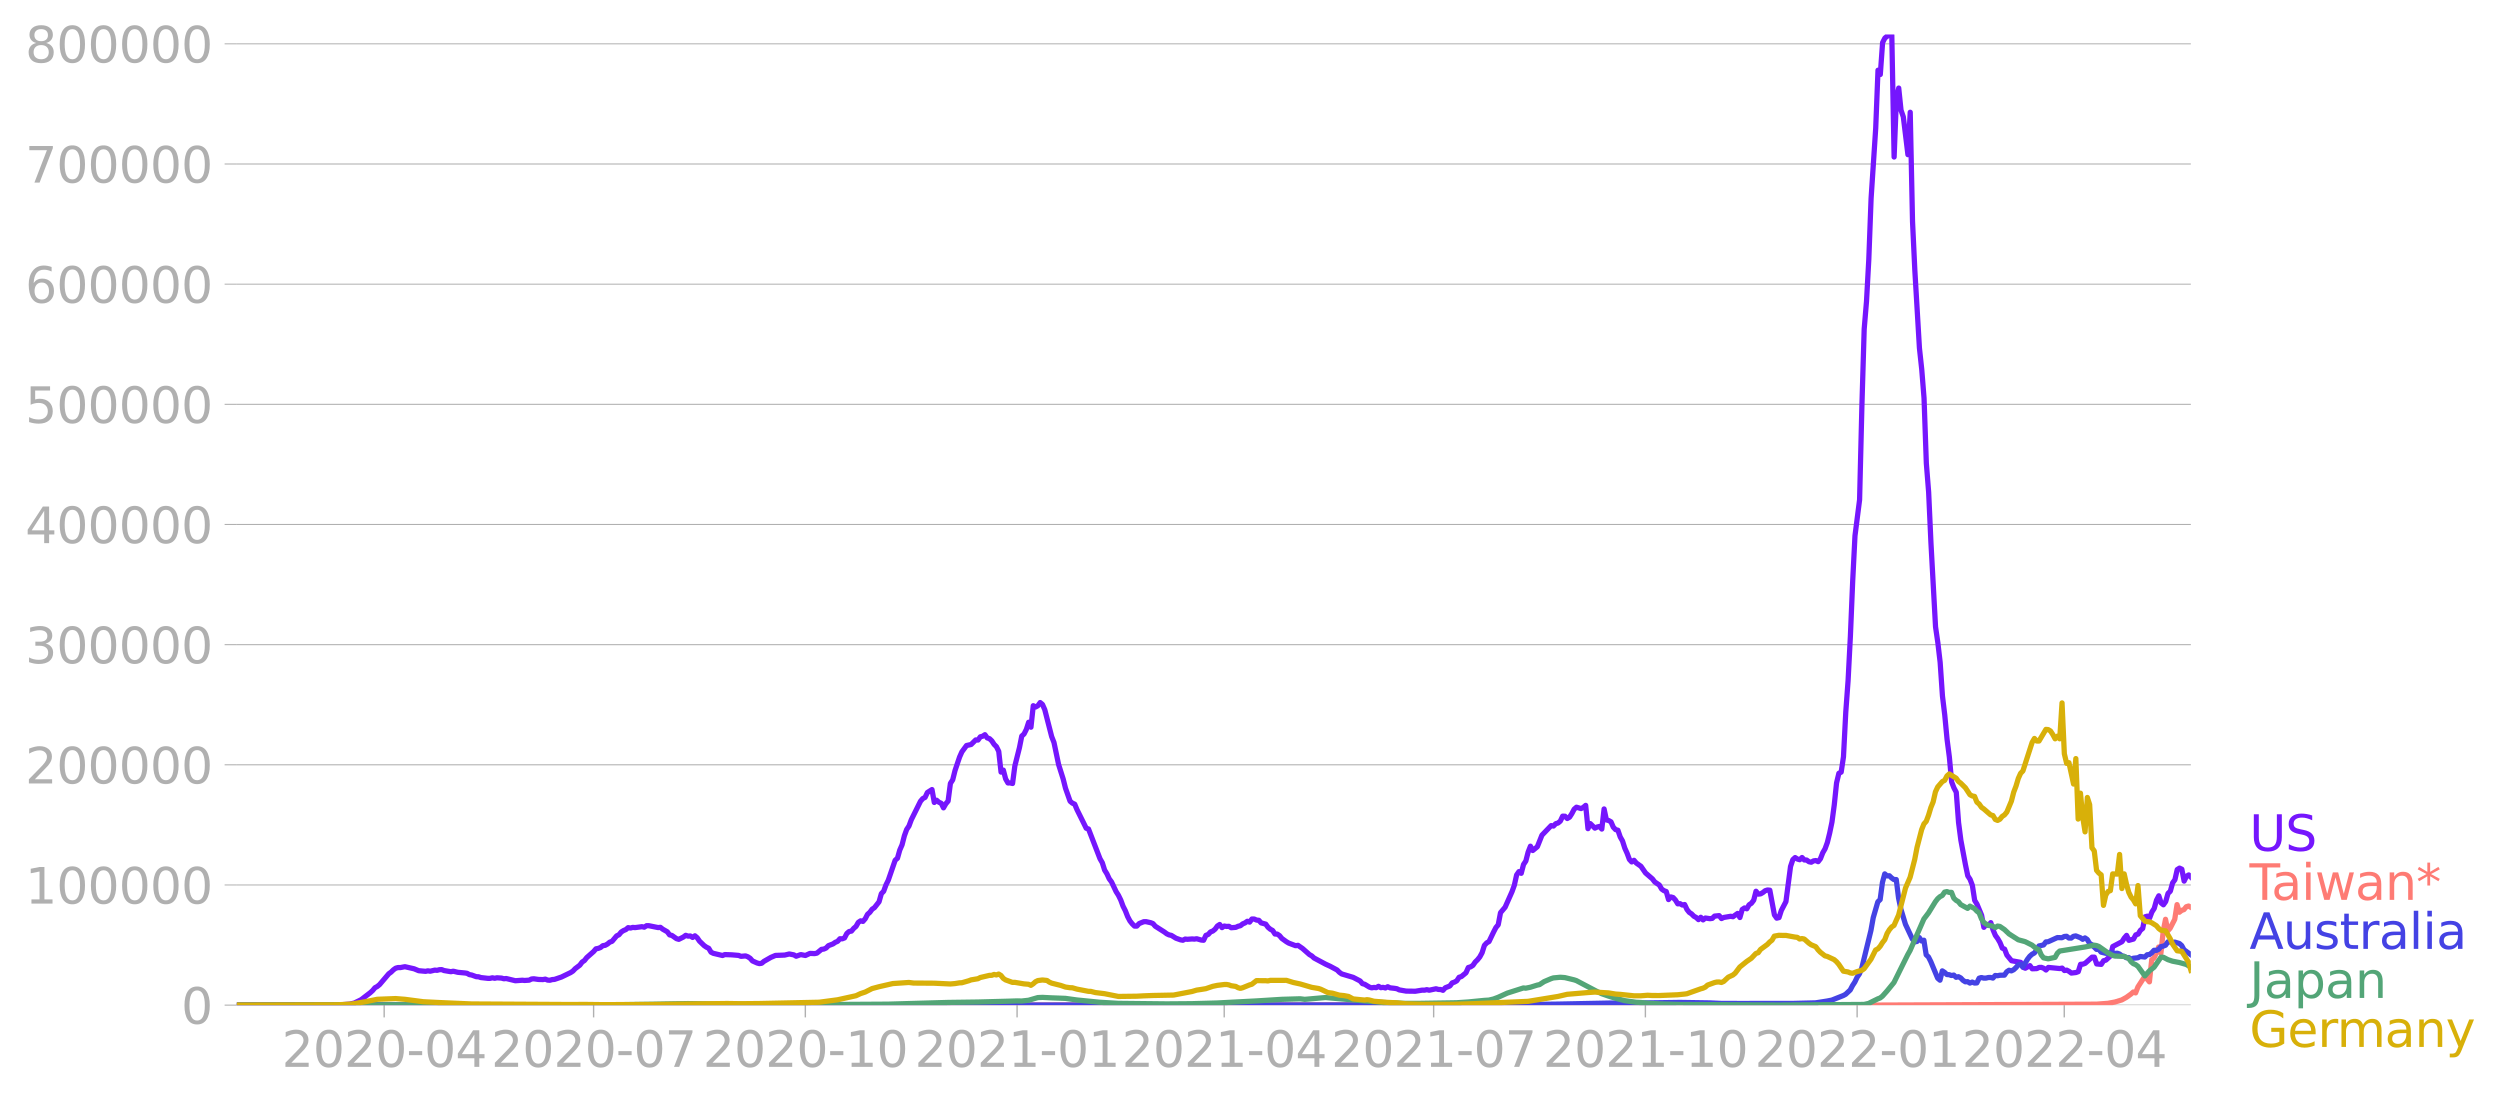 <svg xmlns:xlink="http://www.w3.org/1999/xlink" width="951.91" height="419.716" viewBox="0 0 713.933 314.787" xmlns="http://www.w3.org/2000/svg"><defs><style>*{stroke-linejoin:round;stroke-linecap:butt}</style></defs><g id="figure_1"><path d="M0 314.787h713.933V0H0v314.787z" style="fill:none" id="patch_1"/><g id="axes_1"><path d="M67.645 287.037h558V9.837h-558v277.2z" style="fill:none" id="patch_2"/><g id="matplotlib.axis_1"><g id="xtick_1"><g id="line2d_1"><defs><path id="me096212fbe" d="M0 0v3.5" style="stroke:#b0b0b0;stroke-width:.4"/></defs><use xlink:href="#me096212fbe" x="109.709" y="287.037" style="fill:#b0b0b0;stroke:#b0b0b0;stroke-width:.4"/></g><g style="fill:#b0b0b0" transform="matrix(.14 0 0 -.14 80.46 304.675)" id="text_1"><defs><path id="DejaVuSans-32" d="M1228 531h2203V0H469v531q359 372 979 998 621 627 780 809 303 340 423 576 121 236 121 464 0 372-261 606-261 235-680 235-297 0-627-103-329-103-704-313v638q381 153 712 231 332 78 607 78 725 0 1156-363 431-362 431-968 0-288-108-546-107-257-392-607-78-91-497-524-418-433-1181-1211z" transform="scale(.016)"/><path id="DejaVuSans-30" d="M2034 4250q-487 0-733-480-245-479-245-1442 0-959 245-1439 246-480 733-480 491 0 736 480 246 480 246 1439 0 963-246 1442-245 480-736 480zm0 500q785 0 1199-621 414-620 414-1801 0-1178-414-1799Q2819-91 2034-91q-784 0-1198 620-414 621-414 1799 0 1181 414 1801 414 621 1198 621z" transform="scale(.016)"/><path id="DejaVuSans-2d" d="M313 2009h1684v-512H313v512z" transform="scale(.016)"/><path id="DejaVuSans-34" d="M2419 4116 825 1625h1594v2491zm-166 550h794V1625h666v-525h-666V0h-628v1100H313v609l1940 2957z" transform="scale(.016)"/></defs><use xlink:href="#DejaVuSans-32"/><use xlink:href="#DejaVuSans-30" x="63.623"/><use xlink:href="#DejaVuSans-32" x="127.246"/><use xlink:href="#DejaVuSans-30" x="190.869"/><use xlink:href="#DejaVuSans-2d" x="254.492"/><use xlink:href="#DejaVuSans-30" x="290.576"/><use xlink:href="#DejaVuSans-34" x="354.199"/></g></g><g id="xtick_2"><use xlink:href="#me096212fbe" x="169.518" y="287.037" style="fill:#b0b0b0;stroke:#b0b0b0;stroke-width:.4" id="line2d_2"/><g style="fill:#b0b0b0" transform="matrix(.14 0 0 -.14 140.27 304.675)" id="text_2"><defs><path id="DejaVuSans-37" d="M525 4666h3000v-269L1831 0h-659l1594 4134H525v532z" transform="scale(.016)"/></defs><use xlink:href="#DejaVuSans-32"/><use xlink:href="#DejaVuSans-30" x="63.623"/><use xlink:href="#DejaVuSans-32" x="127.246"/><use xlink:href="#DejaVuSans-30" x="190.869"/><use xlink:href="#DejaVuSans-2d" x="254.492"/><use xlink:href="#DejaVuSans-30" x="290.576"/><use xlink:href="#DejaVuSans-37" x="354.199"/></g></g><g id="xtick_3"><use xlink:href="#me096212fbe" x="229.984" y="287.037" style="fill:#b0b0b0;stroke:#b0b0b0;stroke-width:.4" id="line2d_3"/><g style="fill:#b0b0b0" transform="matrix(.14 0 0 -.14 200.736 304.675)" id="text_3"><defs><path id="DejaVuSans-31" d="M794 531h1031v3560L703 3866v575l1116 225h631V531h1031V0H794v531z" transform="scale(.016)"/></defs><use xlink:href="#DejaVuSans-32"/><use xlink:href="#DejaVuSans-30" x="63.623"/><use xlink:href="#DejaVuSans-32" x="127.246"/><use xlink:href="#DejaVuSans-30" x="190.869"/><use xlink:href="#DejaVuSans-2d" x="254.492"/><use xlink:href="#DejaVuSans-31" x="290.576"/><use xlink:href="#DejaVuSans-30" x="354.199"/></g></g><g id="xtick_4"><use xlink:href="#me096212fbe" x="290.451" y="287.037" style="fill:#b0b0b0;stroke:#b0b0b0;stroke-width:.4" id="line2d_4"/><g style="fill:#b0b0b0" transform="matrix(.14 0 0 -.14 261.203 304.675)" id="text_4"><use xlink:href="#DejaVuSans-32"/><use xlink:href="#DejaVuSans-30" x="63.623"/><use xlink:href="#DejaVuSans-32" x="127.246"/><use xlink:href="#DejaVuSans-31" x="190.869"/><use xlink:href="#DejaVuSans-2d" x="254.492"/><use xlink:href="#DejaVuSans-30" x="290.576"/><use xlink:href="#DejaVuSans-31" x="354.199"/></g></g><g id="xtick_5"><use xlink:href="#me096212fbe" x="349.603" y="287.037" style="fill:#b0b0b0;stroke:#b0b0b0;stroke-width:.4" id="line2d_5"/><g style="fill:#b0b0b0" transform="matrix(.14 0 0 -.14 320.355 304.675)" id="text_5"><use xlink:href="#DejaVuSans-32"/><use xlink:href="#DejaVuSans-30" x="63.623"/><use xlink:href="#DejaVuSans-32" x="127.246"/><use xlink:href="#DejaVuSans-31" x="190.869"/><use xlink:href="#DejaVuSans-2d" x="254.492"/><use xlink:href="#DejaVuSans-30" x="290.576"/><use xlink:href="#DejaVuSans-34" x="354.199"/></g></g><g id="xtick_6"><use xlink:href="#me096212fbe" x="409.412" y="287.037" style="fill:#b0b0b0;stroke:#b0b0b0;stroke-width:.4" id="line2d_6"/><g style="fill:#b0b0b0" transform="matrix(.14 0 0 -.14 380.164 304.675)" id="text_6"><use xlink:href="#DejaVuSans-32"/><use xlink:href="#DejaVuSans-30" x="63.623"/><use xlink:href="#DejaVuSans-32" x="127.246"/><use xlink:href="#DejaVuSans-31" x="190.869"/><use xlink:href="#DejaVuSans-2d" x="254.492"/><use xlink:href="#DejaVuSans-30" x="290.576"/><use xlink:href="#DejaVuSans-37" x="354.199"/></g></g><g id="xtick_7"><use xlink:href="#me096212fbe" x="469.878" y="287.037" style="fill:#b0b0b0;stroke:#b0b0b0;stroke-width:.4" id="line2d_7"/><g style="fill:#b0b0b0" transform="matrix(.14 0 0 -.14 440.63 304.675)" id="text_7"><use xlink:href="#DejaVuSans-32"/><use xlink:href="#DejaVuSans-30" x="63.623"/><use xlink:href="#DejaVuSans-32" x="127.246"/><use xlink:href="#DejaVuSans-31" x="190.869"/><use xlink:href="#DejaVuSans-2d" x="254.492"/><use xlink:href="#DejaVuSans-31" x="290.576"/><use xlink:href="#DejaVuSans-30" x="354.199"/></g></g><g id="xtick_8"><use xlink:href="#me096212fbe" x="530.345" y="287.037" style="fill:#b0b0b0;stroke:#b0b0b0;stroke-width:.4" id="line2d_8"/><g style="fill:#b0b0b0" transform="matrix(.14 0 0 -.14 501.097 304.675)" id="text_8"><use xlink:href="#DejaVuSans-32"/><use xlink:href="#DejaVuSans-30" x="63.623"/><use xlink:href="#DejaVuSans-32" x="127.246"/><use xlink:href="#DejaVuSans-32" x="190.869"/><use xlink:href="#DejaVuSans-2d" x="254.492"/><use xlink:href="#DejaVuSans-30" x="290.576"/><use xlink:href="#DejaVuSans-31" x="354.199"/></g></g><g id="xtick_9"><use xlink:href="#me096212fbe" x="589.497" y="287.037" style="fill:#b0b0b0;stroke:#b0b0b0;stroke-width:.4" id="line2d_9"/><g style="fill:#b0b0b0" transform="matrix(.14 0 0 -.14 560.249 304.675)" id="text_9"><use xlink:href="#DejaVuSans-32"/><use xlink:href="#DejaVuSans-30" x="63.623"/><use xlink:href="#DejaVuSans-32" x="127.246"/><use xlink:href="#DejaVuSans-32" x="190.869"/><use xlink:href="#DejaVuSans-2d" x="254.492"/><use xlink:href="#DejaVuSans-30" x="290.576"/><use xlink:href="#DejaVuSans-34" x="354.199"/></g></g></g><g id="matplotlib.axis_2"><g id="ytick_1"><path d="M67.645 287.037h558" clip-path="url(#p64a1eaac52)" style="fill:none;stroke:#b0b0b0;stroke-width:.3;stroke-linecap:square" id="line2d_10"/><g id="line2d_11"><defs><path id="me554c46a5b" d="M0 0h-3.5" style="stroke:#b0b0b0;stroke-width:.3"/></defs><use xlink:href="#me554c46a5b" x="67.645" y="287.037" style="fill:#b0b0b0;stroke:#b0b0b0;stroke-width:.3"/></g><use xlink:href="#DejaVuSans-30" style="fill:#b0b0b0" transform="matrix(.14 0 0 -.14 51.737 292.356)" id="text_10"/></g><g id="ytick_2"><path d="M67.645 252.723h558" clip-path="url(#p64a1eaac52)" style="fill:none;stroke:#b0b0b0;stroke-width:.3;stroke-linecap:square" id="line2d_12"/><use xlink:href="#me554c46a5b" x="67.645" y="252.723" style="fill:#b0b0b0;stroke:#b0b0b0;stroke-width:.3" id="line2d_13"/><g style="fill:#b0b0b0" transform="matrix(.14 0 0 -.14 7.2 258.041)" id="text_11"><use xlink:href="#DejaVuSans-31"/><use xlink:href="#DejaVuSans-30" x="63.623"/><use xlink:href="#DejaVuSans-30" x="127.246"/><use xlink:href="#DejaVuSans-30" x="190.869"/><use xlink:href="#DejaVuSans-30" x="254.492"/><use xlink:href="#DejaVuSans-30" x="318.115"/></g></g><g id="ytick_3"><path d="M67.645 218.408h558" clip-path="url(#p64a1eaac52)" style="fill:none;stroke:#b0b0b0;stroke-width:.3;stroke-linecap:square" id="line2d_14"/><use xlink:href="#me554c46a5b" x="67.645" y="218.408" style="fill:#b0b0b0;stroke:#b0b0b0;stroke-width:.3" id="line2d_15"/><g style="fill:#b0b0b0" transform="matrix(.14 0 0 -.14 7.2 223.727)" id="text_12"><use xlink:href="#DejaVuSans-32"/><use xlink:href="#DejaVuSans-30" x="63.623"/><use xlink:href="#DejaVuSans-30" x="127.246"/><use xlink:href="#DejaVuSans-30" x="190.869"/><use xlink:href="#DejaVuSans-30" x="254.492"/><use xlink:href="#DejaVuSans-30" x="318.115"/></g></g><g id="ytick_4"><path d="M67.645 184.093h558" clip-path="url(#p64a1eaac52)" style="fill:none;stroke:#b0b0b0;stroke-width:.3;stroke-linecap:square" id="line2d_16"/><use xlink:href="#me554c46a5b" x="67.645" y="184.093" style="fill:#b0b0b0;stroke:#b0b0b0;stroke-width:.3" id="line2d_17"/><g style="fill:#b0b0b0" transform="matrix(.14 0 0 -.14 7.2 189.412)" id="text_13"><defs><path id="DejaVuSans-33" d="M2597 2516q453-97 707-404 255-306 255-756 0-690-475-1069Q2609-91 1734-91q-293 0-604 58T488 141v609q262-153 574-231 313-78 654-78 593 0 904 234t311 681q0 413-289 645-289 233-804 233h-544v519h569q465 0 712 186t247 536q0 359-255 551-254 193-729 193-260 0-557-57-297-56-653-174v562q360 100 674 150t592 50q719 0 1137-327 419-326 419-882 0-388-222-655t-631-370z" transform="scale(.016)"/></defs><use xlink:href="#DejaVuSans-33"/><use xlink:href="#DejaVuSans-30" x="63.623"/><use xlink:href="#DejaVuSans-30" x="127.246"/><use xlink:href="#DejaVuSans-30" x="190.869"/><use xlink:href="#DejaVuSans-30" x="254.492"/><use xlink:href="#DejaVuSans-30" x="318.115"/></g></g><g id="ytick_5"><path d="M67.645 149.778h558" clip-path="url(#p64a1eaac52)" style="fill:none;stroke:#b0b0b0;stroke-width:.3;stroke-linecap:square" id="line2d_18"/><use xlink:href="#me554c46a5b" x="67.645" y="149.778" style="fill:#b0b0b0;stroke:#b0b0b0;stroke-width:.3" id="line2d_19"/><g style="fill:#b0b0b0" transform="matrix(.14 0 0 -.14 7.2 155.097)" id="text_14"><use xlink:href="#DejaVuSans-34"/><use xlink:href="#DejaVuSans-30" x="63.623"/><use xlink:href="#DejaVuSans-30" x="127.246"/><use xlink:href="#DejaVuSans-30" x="190.869"/><use xlink:href="#DejaVuSans-30" x="254.492"/><use xlink:href="#DejaVuSans-30" x="318.115"/></g></g><g id="ytick_6"><path d="M67.645 115.463h558" clip-path="url(#p64a1eaac52)" style="fill:none;stroke:#b0b0b0;stroke-width:.3;stroke-linecap:square" id="line2d_20"/><use xlink:href="#me554c46a5b" x="67.645" y="115.463" style="fill:#b0b0b0;stroke:#b0b0b0;stroke-width:.3" id="line2d_21"/><g style="fill:#b0b0b0" transform="matrix(.14 0 0 -.14 7.2 120.782)" id="text_15"><defs><path id="DejaVuSans-35" d="M691 4666h2478v-532H1269V2991q137 47 274 70 138 23 276 23 781 0 1237-428 457-428 457-1159 0-753-469-1171Q2575-91 1722-91q-294 0-599 50Q819 9 494 109v635q281-153 581-228t634-75q541 0 856 284 316 284 316 772 0 487-316 771-315 285-856 285-253 0-505-56-251-56-513-175v2344z" transform="scale(.016)"/></defs><use xlink:href="#DejaVuSans-35"/><use xlink:href="#DejaVuSans-30" x="63.623"/><use xlink:href="#DejaVuSans-30" x="127.246"/><use xlink:href="#DejaVuSans-30" x="190.869"/><use xlink:href="#DejaVuSans-30" x="254.492"/><use xlink:href="#DejaVuSans-30" x="318.115"/></g></g><g id="ytick_7"><path d="M67.645 81.149h558" clip-path="url(#p64a1eaac52)" style="fill:none;stroke:#b0b0b0;stroke-width:.3;stroke-linecap:square" id="line2d_22"/><use xlink:href="#me554c46a5b" x="67.645" y="81.149" style="fill:#b0b0b0;stroke:#b0b0b0;stroke-width:.3" id="line2d_23"/><g style="fill:#b0b0b0" transform="matrix(.14 0 0 -.14 7.2 86.467)" id="text_16"><defs><path id="DejaVuSans-36" d="M2113 2584q-425 0-674-291-248-290-248-796 0-503 248-796 249-292 674-292t673 292q248 293 248 796 0 506-248 796-248 291-673 291zm1253 1979v-575q-238 112-480 171-242 60-480 60-625 0-955-422-329-422-376-1275 184 272 462 417 279 145 613 145 703 0 1111-427 408-426 408-1160 0-719-425-1154Q2819-91 2113-91q-810 0-1238 620-428 621-428 1799 0 1106 525 1764t1409 658q238 0 480-47t505-140z" transform="scale(.016)"/></defs><use xlink:href="#DejaVuSans-36"/><use xlink:href="#DejaVuSans-30" x="63.623"/><use xlink:href="#DejaVuSans-30" x="127.246"/><use xlink:href="#DejaVuSans-30" x="190.869"/><use xlink:href="#DejaVuSans-30" x="254.492"/><use xlink:href="#DejaVuSans-30" x="318.115"/></g></g><g id="ytick_8"><path d="M67.645 46.834h558" clip-path="url(#p64a1eaac52)" style="fill:none;stroke:#b0b0b0;stroke-width:.3;stroke-linecap:square" id="line2d_24"/><use xlink:href="#me554c46a5b" x="67.645" y="46.834" style="fill:#b0b0b0;stroke:#b0b0b0;stroke-width:.3" id="line2d_25"/><g style="fill:#b0b0b0" transform="matrix(.14 0 0 -.14 7.2 52.153)" id="text_17"><use xlink:href="#DejaVuSans-37"/><use xlink:href="#DejaVuSans-30" x="63.623"/><use xlink:href="#DejaVuSans-30" x="127.246"/><use xlink:href="#DejaVuSans-30" x="190.869"/><use xlink:href="#DejaVuSans-30" x="254.492"/><use xlink:href="#DejaVuSans-30" x="318.115"/></g></g><g id="ytick_9"><path d="M67.645 12.519h558" clip-path="url(#p64a1eaac52)" style="fill:none;stroke:#b0b0b0;stroke-width:.3;stroke-linecap:square" id="line2d_26"/><use xlink:href="#me554c46a5b" x="67.645" y="12.519" style="fill:#b0b0b0;stroke:#b0b0b0;stroke-width:.3" id="line2d_27"/><g style="fill:#b0b0b0" transform="matrix(.14 0 0 -.14 7.2 17.838)" id="text_18"><defs><path id="DejaVuSans-38" d="M2034 2216q-450 0-708-241-257-241-257-662 0-422 257-663 258-241 708-241t709 242q260 243 260 662 0 421-258 662-257 241-711 241zm-631 268q-406 100-633 378-226 279-226 679 0 559 398 884 399 325 1092 325 697 0 1094-325t397-884q0-400-227-679-226-278-629-378 456-106 710-416 255-309 255-755 0-679-414-1042Q2806-91 2034-91q-771 0-1186 362-414 363-414 1042 0 446 256 755 257 310 713 416zm-231 997q0-362 226-565 227-203 636-203 407 0 636 203 230 203 230 565 0 363-230 566-229 203-636 203-409 0-636-203-226-203-226-566z" transform="scale(.016)"/></defs><use xlink:href="#DejaVuSans-38"/><use xlink:href="#DejaVuSans-30" x="63.623"/><use xlink:href="#DejaVuSans-30" x="127.246"/><use xlink:href="#DejaVuSans-30" x="190.869"/><use xlink:href="#DejaVuSans-30" x="254.492"/><use xlink:href="#DejaVuSans-30" x="318.115"/></g></g></g><path d="m67.645 287.037 29.576-.097 2.629-.184 1.314-.31 1.972-.964 2.63-2.023.656-.6.658-.792.657-.353.657-.54 2.63-3.092.656-.474.658-.643.657-.472.657-.18.657.006 1.315-.255 2.629.598 1.314.546 1.972.179.657-.144.657.11 1.315-.31.657.057.657-.176.658-.027.657.266 1.314.223.658.11.657-.143 1.314.313 1.972.185.657.096.658.378.657.113 1.314.476.658.032.657.219 1.972.224.657.001.657-.158.657.141.658-.138 1.314.087.657.189.658-.071 2.629.634 1.971-.141.657.061 1.315-.086.657-.327.657-.066 1.315.191 1.314.035.658-.126.657.277.657.044.657-.19.658-.054 1.971-.67 2.63-1.276.657-.432.657-.695 1.314-.994.658-.882.657-.437.657-.838 1.972-1.738.657-.767.657-.12.658-.255.657-.53.657-.091.657-.363.657-.549.658-.23 1.314-1.562.657-.314.658-.794.657-.413.657-.28.657-.548.658.117.657-.19.657.059 1.972-.262.657.143.657-.425.658.006 2.629.53.657-.067.657.519 1.315.752.657.885.657.155 1.315.924.657.195 1.314-.662.658-.487.657.23.657-.044.657.418.658-.467.657.565.657.961 1.314 1.266.658.459.657.32.657 1.105.657.33 2.63.623.657-.265 1.971.073 1.972.165.657.263 1.315-.117.657.246.657.431.658.747 1.314.59.657.181.658-.096.657-.548 1.972-1.132 1.314-.56 2.629-.102 1.315-.313 1.314.258.657.384 1.315-.463 1.314.25 1.315-.59 1.314.051.657-.123 1.315-1.086.657-.08.657-.298.658-.675 1.314-.505.657-.457.658-.276.657-.74.657.026.657-.258.658-1.265.657-.57.657-.11.657-.79.658-.562.657-1.154.657-.432.657.163.658-.76.657-1.263.657-.572.657-.891.658-.44 1.314-1.672.657-2.33.658-.676.657-1.803.657-1.334 1.972-5.722.657-.577.657-2.325.657-1.506.658-2.571.657-1.813.657-.983.657-1.771 2.63-5.296.657-.773.657-.337.657-1.393 1.315-.841.657 3.679.657-.636.657.569.658.306.657 1.303.657-1.154.657-.782.658-5.048.657-1.017.657-2.637 1.315-3.898.657-1.468 1.314-1.792 1.315-.297 1.314-1.306.658.036.657-.921.657-.162.657-.443.657.916.658.215.657.636.657 1 .657.654.658 1.339.657 5.92.657-.568.657 2.511.658 1.155.657-.002.657.154.657-5.007 1.315-5.224.657-3.306.657-.598.658-1.318.657-2.033.657 1.414.657-6.136.658.37.657-.365.657-.905.657.542.658 1.492 1.971 7.686.658 1.68 1.314 6.278 1.315 4.165.657 2.61 1.314 3.721.658.55.657.29.657 1.564 1.972 3.974.657 1.337.657.21 3.286 8.506.658 1.148.657 2.085.657 1.061.657 1.426.658.895 1.314 2.776.657 1.036.658 1.34.657 1.773.657 1.296.657 1.676.658 1.246.657.832.657.64.657-.002.658-.717 1.314-.534.657-.013 1.315.294.657.248.657.757 2.63 1.672.657.497.657.311.657.143 1.314.806 1.315.465.657.114.657-.34.658.07 1.314-.103.657.048.658-.1 1.314.368.657.059.658-1.396.657-.257.657-.722.657-.255.658-.536.657-.905.657-.432.657.893.658-.452.657.115.657-.04.657.41 1.315-.114.657-.307.657-.157.658-.526.657-.277.657-.467.657.24.658-.883.657.008.657.299.657.062.657.738 1.315.356.657.902.657.552.658.356.657 1.009.657.025.657.444.658.797 1.314.947.657.387 1.972.745.657-.114 1.315.908 1.972 1.738.657.377.657.6 3.286 1.758 1.315.603 1.972 1.06.657.657.657.468 3.286.98 1.972 1.025.657.764.657.184 1.315.8.657.215.657-.113.658.066.657-.382.657.383.657-.091.658.177.657-.357.657.316 1.315.148.657.114.657.326 1.972.348 2.629.037 1.972-.316.657.014.657-.15.657.163 1.972-.416.657.194.658.016.657.232.657-.726 1.314-.518.658-.875.657-.23.657-.366.657-1.006.658-.208 1.314-1.081.657-1.496.658-.195.657-.421.657-.952.657-.647.658-.814.657-1.204.657-2.093.657-.718.658-.375 1.314-2.735.657-1.267.658-.785.657-3.463 1.314-1.557 1.972-4.442.657-1.82.658-2.963.657-.937.657.475.657-2.521.658-.983.657-2.55.657-1.685.657 1.23 1.315-1.078 1.314-3.301 2.63-2.73.656.126.658-.68.657-.19.657-.557.657-1.4.658.02.657.652.657-.383.657-1.029.658-1.25.657-.565 1.314.386.658-.344.657-.564.657 6.642.657-1.433 1.315 1.29.657-.322.657-.158.658.743.657-5.738.657 3.126.657.18.658.374.657 1.528.657.694.657.17.658 1.911.657 1.16.657 2.054.657 1.452.658 1.77.657.71.657-.464.657.778 1.315.929 1.314 1.898 1.972 1.708.657.86 1.315.885.657 1.148.657.46.657.25.658 2.297.657-.754.657.182.657.715.658 1.075.657-.047.657.393.657-.142.658 1.407.657.825.657.435.657.663.658.361.657.612.657-.667.657.748.658-.537 1.314.188.657-.092.658-.645 1.314-.135.657.832.658-.311 1.971-.335.657.123 1.315-.936.657 1.166.657-2.287.658-.445.657.24.657-1.14.657-.438.658-.87.657-2.56.657.816.657-.069.658-.388.657-.518.657-.2.657.062 1.315 7.057.657.923.657-.163.658-2.043 1.314-2.514 1.315-10.036.657-1.952.657-.59.657.422.658.189.657-.628.657.703.657.02.658.478.657.14.657-.381.657-.087.658.308.657-.844.657-1.688.657-1.136.657-1.809.658-2.674.657-3.156.657-4.908.657-6.276.658-2.738.657-.338.657-4.372.657-12.77.658-8.954.657-12.665.657-15.732.657-12.996 1.315-10.278.657-26.687.657-22.068.658-7.867.657-11.978.657-17.457 1.315-20.001.657-16.616.657 1.217.657-9.122.658-1.29 1.314-1.027.657.257.658 34.747.657-16.772.657-2.915.657 6.311.658 1.912 1.314 10.792.657-12.107.657 31.193.658 13.926 1.314 22.221.657 6.073.658 8.21.657 18.619.657 8.225.657 14.437 1.315 24.05.657 4.519.657 5.612.658 9.599.657 5.444.657 6.918.657 5.069.658 7.14.657 1.694.657 1.233.657 8.64.658 5.06 1.314 7.026.657 3.144.658 1.003.657 1.731.657 4.28.657 1.07 1.315 3.151.657 3.471.657-.785.658.235.657-.786.657 2.09.657 1.556.658.905.657 1.133.657 1.593.657.285.657 1.708 1.315 1.6 2.629.473.657 1.407.657.263 1.315-.736.657.9 1.315-.053.657-.337.657-.01.657.251.658.5.657-.74 3.286.325.657-.13.658.697.657-.116.657.345.657.493 1.315-.156.657-.245.657-2.099.658-.044.657-.235 1.972-1.765.657-.002.657 1.941 1.314.118.658-1.032.657-.172 1.314-1.206.658-2.677 2.629-1.386.657-1.034.657-.767.657 1.415 1.315-.366.657-1.201.657-.208.658-1.08.657-.548.657-3.312.657-.188.658.538.657-1.732.657-1.01.657-2.36.658-1.247.657 2.032.657.532.657-.932.658-2.328.657-.618.657-2.385.657-.903.658-2.892.657-.415.657.307.657 3.4.658-1.375.657-.388.657.659h0" clip-path="url(#p64a1eaac52)" style="fill:none;stroke:#7516fd;stroke-width:1.5;stroke-linecap:square" id="line2d_28"/><path d="m67.645 287.037 314.163-.077 8.544-.084 42.063.156 103.845-.01 62.438-.259 3.286-.245 1.972-.368 1.972-.599 1.314-.73 1.315-.95.657-.583.657.256.657-1.699 1.972-3.034 1.315 1.578.657-6.32.657-.482.657-1.405.658-1.737.657 1.773.657-6.321.657-3.369.658 3.295.657-.734 1.314-2.547.658-4.203.657 2.174.657-.527.657-.223.658-.813.657-.21.657.37h0" clip-path="url(#p64a1eaac52)" style="fill:none;stroke:#fe7b74;stroke-width:1.5;stroke-linecap:square" id="line2d_29"/><path d="m67.645 287.037 38.12-.104 5.915.01 12.488.085 34.834.005 28.919-.143 5.258-.018 8.544.073 10.516.06 35.49.027 178.771-.054 18.403-.232 15.117-.311 6.572.019 13.145-.188 8.544.134 3.286.152 5.258.012 15.117-.01 6.572-.168 3.286-.52 1.315-.258 3.286-1.306.657-.358 1.315-1.233.657-1.255.657-1.005.658-1.373.657-.967.657-1.615 2.63-10.785.656-3.65 1.315-4.524.657-.633.657-4.895.658-2.448.657.578.657-.047.657.635.658.463.657-.01.657 5.278.657 3.149 1.315 4.353 1.971 4.2.658.814.657-.112.657-1.118.657.976.658-.22.657 4.161.657.627.657 1.313 1.972 4.753.657.562.658-2.658.657.423.657.625.657.046.658.234.657-.129.657.635.657-.173.658.348.657.69.657.417.657-.032.658.404.657-.29.657.281.657-.041.658-1.344.657-.194.657.168.657-.008.658-.16.657-.013.657.17.657-.743.658.074.657-.142 1.314-.027.657-.958.658-.438.657.18.657-.32.657-.606.658-.79.657-.208.657.792 1.315-2.178.657-.857.657-.582.657-.361.658-.823.657-1.19 1.314-.284.658-.863.657-.051 2.629-1.19 1.314.042.658-.349.657-.066.657.508.657.01.658-.504.657-.116 1.314.524.658.445.657-.398.657.455.657 1.116.658.387 1.314 1.31.657-.007.657.802 1.315.327.657.04.657-.165.658-.03.657.202.657-.066.657.223.658.523.657.148.657.396.657-.047.658.462.657-.27 1.314-.138.658-.362 1.314.153.657-.647.658-.06.657-.499.657-.722.657.045.658-.329.657-.757.657-.142.657-.26.658-.953.657.03.657.164.657-.133 1.315.402.657.573.657 1.205 1.972 1.436h0" clip-path="url(#p64a1eaac52)" style="fill:none;stroke:#4442e4;stroke-width:1.5;stroke-linecap:square" id="line2d_30"/><path d="m67.645 287.037 45.35-.103 13.145-.019 17.088.11 28.262-.047 15.116-.207 9.859-.174 7.887.118 23.66.174 9.202-.03 16.431-.099 17.088-.49 8.545-.12 8.544-.23 2.629-.084 1.314.029 1.972-.218 1.314-.383 1.315-.379 1.314-.06 2.63.134 3.943.149 3.286.457 6.572.656 5.258.307 13.803.153 7.23-.057 7.229-.202 11.173-.587 7.23-.452 5.258-.155 1.314.16 5.915-.52 16.431 1.41 5.916.242 3.943.017 11.173-.18 3.286-.223 4.601-.452 1.315-.081 1.314-.309 1.315-.491 2.629-1.197 4.6-1.472.658.067 1.314-.266 1.972-.614.657-.14 1.314-.854 1.972-.841.657-.219 1.972-.186 1.315.097 2.629.638.657.215 5.915 3.116 1.315.633 1.971.684 1.972.616 2.629.678 3.286.465 1.315.064 1.971.2 3.287.193 5.915.168 28.261.16 24.318-.165 1.315-.292 1.314-.662 1.315-.646.657-.25.657-.517 1.315-1.48 1.972-2.416 1.971-3.995 1.972-3.97.657-1.168 3.944-9.01 1.314-1.73 1.972-3.205.657-.857.657-.579.658-.347.657-.956.657-.148.657.232.658-.006.657 1.662.657.61.657.386.658.83 1.971 1.081.658-.641 1.314.687.657.722.658.518.657 1.665.657 1.081 1.315.846.657.044.657.2.657.379.658-.447.657.099 1.314.893 1.315 1.248 2.629 1.677 1.971.536 1.315.659.657.328 1.315 1.075.657.235.657 1.497.657.829 1.315.278 1.972-.414.657-1.187.657-.622 7.23-1.162 2.629-.51.657.105.657.25 2.63 1.838 1.314.733.657.178 2.629.103 1.314.573.658.927.657.57.657.269.657.49 1.972 2.736 1.315-1.46 1.314-1.012 1.972-2.863.657-.005 1.315.696 1.314.44 1.972.382 1.972.556 1.314.766h0" clip-path="url(#p64a1eaac52)" style="fill:none;stroke:#53a577;stroke-width:1.5;stroke-linecap:square" id="line2d_31"/><path d="m67.645 287.037 28.919-.099 3.943-.226 3.944-.669 3.286-.67 5.258-.203 2.629.209 5.258.689 4.6.234 9.202.4 28.261.161 3.944-.027 5.258.062 15.116-.052 20.375-.272 3.943.06 5.258-.05 17.089-.373 5.258-.697 5.258-1.16 1.314-.611 1.315-.437 1.971-.994 1.972-.528 1.315-.303 2.628-.6 3.944-.269.657-.045 1.315.169 1.314.009 4.6.034 4.602.219 1.314-.111 1.315-.212.657-.022 1.972-.569.657-.25 1.972-.336.657-.339 2.629-.617.657-.013.657-.25.657.146.658-.258.657.404.657.826.657.442 1.972.715.657-.018 2.63.438 1.314.11.657.301.657-.437.658-.589.657-.325 1.314-.174 1.315.14.657.465.657.295 2.63.66 1.314.455 1.314.19.658.02 1.314.38 3.286.636.657.014 1.315.335 2.629.324 3.943.785 5.258-.068 1.972-.105 2.629-.1 5.915-.12 5.258-1.017 1.315-.393 1.314-.198 1.315-.215 1.971-.67 1.315-.275 1.972-.243.657-.015.657.115.657.244 1.315.198.657.361.657.191.658-.175 1.971-.803.658-.192 1.314-1.032 2.629.02.657.06.657-.157 4.601-.008 1.972.61 1.972.425 3.286.966 1.972.332.657.223 1.972.936 1.314.168 1.972.566 1.314.128 1.315.246 1.314.706 3.286.33.658-.112.657.082 1.314.36 3.944.328 2.629.12 2.629.286 5.258.144 8.544-.017 5.915-.18 15.117-.65 8.544-1.4 2.629-.61 5.915-.504 1.972-.134 2.629.16 1.314.074 1.972.331 1.315.088 3.943.413 1.972-.005 1.971-.155 1.315.076 1.972.005 5.258-.22 1.971-.2.658-.089 3.943-1.403.657-.181.658-.304.657-.587 1.972-.718.657-.15.657-.018.657.138.658-.29 1.314-1.22 1.314-.614.658-.54 1.314-1.742 1.972-1.595 1.314-.898 1.315-1.388.657-.213.657-.923 1.972-1.449.657-.689.658-.519.657-1.15 1.314-.238 1.315.042.657-.015 2.63.479.656.075.658.475.657-.118.657.127 1.315 1.17.657.462 1.314.555.658.897.657.683 1.314 1.04.657.161 1.972.917.657.576.658.761 1.314 1.954 1.315.222.657.275.657.106 1.315-.49 1.314-.344.657-.465 1.972-2.722 1.315-2.625.657-.33.657-.742.657-1.054.658-.838.657-1.759.657-1.085.657-.782.658-.436 1.314-2.97 1.972-7.721 1.314-3.049 1.315-5.109.657-3.412 1.314-5.083.658-1.644.657-.731.657-1.748.657-2.182.658-1.617.657-2.877.657-1.404 1.315-1.527.657-.341.657-1.263.657-.575 1.972 1.21.657.923.658.507 1.314 1.3 1.315 2 .657.35.657.127.657 1.633.658.536.657.946.657.456 1.315 1.147.657.564.657.186.657 1.11.658.277.657-.336.657-.802.657-.44.657-.789 1.315-3.144.657-2.553.657-1.727.658-2.2.657-1.457.657-.684 2.63-8.138.656-1.135.658.726.657.003 1.972-3.323.657.066.657.403.657 1.008.658 1.217.657-.75.657.749.657-10.25.658 14.537.657 2.724.657-.194 1.315 6.1.657-7.266.657 17.267.657-7.39.658 6.912.657 4.137.657-9.826.657 2.046.658 12.322.657.902.657 5.544.657.77.657.505.658 8.723.657-2.938.657-1.027.657-.238.658-4.78 1.314.05.657-5.605.658 9.735.657-4.188.657 2.946.657 2.342.658 1.347.657.787.657 1.14.657-5.227.658 8.608 1.314 1.549.657.158.658.033.657.292 1.314.825.658.788.657.51 1.314.165 1.315 2.269.657 1.482 1.315 1.94 1.314.166 1.972 3.125.657 2.307h0" clip-path="url(#p64a1eaac52)" style="fill:none;stroke:#d8b009;stroke-width:1.5;stroke-linecap:square" id="line2d_32"/><g style="fill:#7516fd" transform="matrix(.14 0 0 -.14 642.385 242.98)" id="text_19"><defs><path id="DejaVuSans-55" d="M556 4666h635V1831q0-750 271-1080 272-329 882-329 606 0 878 329 272 330 272 1080v2835h634V1753q0-912-452-1378Q3225-91 2344-91q-885 0-1337 466-451 466-451 1378v2913z" transform="scale(.016)"/><path id="DejaVuSans-53" d="M3425 4513v-616q-359 172-678 256-319 85-616 85-515 0-795-200t-280-569q0-310 186-468 186-157 705-254l381-78q706-135 1042-474t336-907q0-679-455-1029Q2797-91 1919-91q-331 0-705 75-373 75-773 222v650q384-215 753-325 369-109 725-109 540 0 834 212 294 213 294 607 0 343-211 537t-692 291l-385 75q-706 140-1022 440-315 300-315 835 0 619 436 975t1201 356q329 0 669-60 341-59 697-177z" transform="scale(.016)"/></defs><use xlink:href="#DejaVuSans-55"/><use xlink:href="#DejaVuSans-53" x="73.193"/></g><g style="fill:#fe7b74" transform="matrix(.14 0 0 -.14 642.385 256.98)" id="text_20"><defs><path id="DejaVuSans-54" d="M-19 4666h3947v-532H2272V0h-634v4134H-19v532z" transform="scale(.016)"/><path id="DejaVuSans-61" d="M2194 1759q-697 0-966-159t-269-544q0-306 202-486 202-179 548-179 479 0 768 339t289 901v128h-572zm1147 238V0h-575v531q-197-318-491-470T1556-91q-537 0-855 302-317 302-317 808 0 590 395 890 396 300 1180 300h807v57q0 397-261 614t-733 217q-300 0-585-72-284-72-546-216v532q315 122 612 182 297 61 578 61 760 0 1135-394 375-393 375-1193z" transform="scale(.016)"/><path id="DejaVuSans-69" d="M603 3500h575V0H603v3500zm0 1363h575v-729H603v729z" transform="scale(.016)"/><path id="DejaVuSans-77" d="M269 3500h575l719-2731 715 2731h678l719-2731 716 2731h575L4050 0h-678l-753 2869L1863 0h-679L269 3500z" transform="scale(.016)"/><path id="DejaVuSans-6e" d="M3513 2113V0h-575v2094q0 497-194 743-194 247-581 247-466 0-735-297-269-296-269-809V0H581v3500h578v-544q207 316 486 472 280 156 646 156 603 0 912-373 310-373 310-1098z" transform="scale(.016)"/><path id="DejaVuSans-2a" d="m3009 3897-1121-606 1121-610-181-306-1050 634V1831h-356v1178L372 2375l-181 306 1122 610-1122 606 181 309 1050-634v1178h356V3572l1050 634 181-309z" transform="scale(.016)"/></defs><use xlink:href="#DejaVuSans-54"/><use xlink:href="#DejaVuSans-61" x="44.584"/><use xlink:href="#DejaVuSans-69" x="105.863"/><use xlink:href="#DejaVuSans-77" x="133.646"/><use xlink:href="#DejaVuSans-61" x="215.434"/><use xlink:href="#DejaVuSans-6e" x="276.713"/><use xlink:href="#DejaVuSans-2a" x="340.092"/></g><g style="fill:#4442e4" transform="matrix(.14 0 0 -.14 642.385 270.98)" id="text_21"><defs><path id="DejaVuSans-41" d="m2188 4044-857-2322h1716l-859 2322zm-357 622h716L4325 0h-656l-425 1197H1141L716 0H50l1781 4666z" transform="scale(.016)"/><path id="DejaVuSans-75" d="M544 1381v2119h575V1403q0-497 193-746 194-248 582-248 465 0 735 297 271 297 271 810v1984h575V0h-575v538q-209-319-486-474-276-155-642-155-603 0-916 375-312 375-312 1097zm1447 2203z" transform="scale(.016)"/><path id="DejaVuSans-73" d="M2834 3397v-544q-243 125-506 187-262 63-544 63-428 0-642-131t-214-394q0-200 153-314t616-217l197-44q612-131 870-370t258-667q0-488-386-773Q2250-91 1575-91q-281 0-586 55T347 128v594q319-166 628-249 309-82 613-82 406 0 624 139 219 139 219 392 0 234-158 359-157 125-692 241l-200 47q-534 112-772 345-237 233-237 639 0 494 350 762 350 269 994 269 318 0 599-47 282-46 519-140z" transform="scale(.016)"/><path id="DejaVuSans-74" d="M1172 4494v-994h1184v-447H1172V1153q0-428 117-550t477-122h590V0h-590q-666 0-919 248-253 249-253 905v1900H172v447h422v994h578z" transform="scale(.016)"/><path id="DejaVuSans-72" d="M2631 2963q-97 56-211 82-114 27-251 27-488 0-749-317t-261-911V0H581v3500h578v-544q182 319 472 473 291 155 707 155 59 0 131-8 72-7 159-23l3-590z" transform="scale(.016)"/><path id="DejaVuSans-6c" d="M603 4863h575V0H603v4863z" transform="scale(.016)"/></defs><use xlink:href="#DejaVuSans-41"/><use xlink:href="#DejaVuSans-75" x="68.408"/><use xlink:href="#DejaVuSans-73" x="131.787"/><use xlink:href="#DejaVuSans-74" x="183.887"/><use xlink:href="#DejaVuSans-72" x="223.096"/><use xlink:href="#DejaVuSans-61" x="264.209"/><use xlink:href="#DejaVuSans-6c" x="325.488"/><use xlink:href="#DejaVuSans-69" x="353.271"/><use xlink:href="#DejaVuSans-61" x="381.055"/></g><g style="fill:#53a577" transform="matrix(.14 0 0 -.14 642.385 284.98)" id="text_22"><defs><path id="DejaVuSans-4a" d="M628 4666h631V325q0-844-320-1225T-91-1281h-240v531h197q418 0 590 235 172 234 172 840v4341z" transform="scale(.016)"/><path id="DejaVuSans-70" d="M1159 525v-1856H581v4831h578v-531q182 312 458 463 277 152 661 152 638 0 1036-506 399-506 399-1331T3314 415Q2916-91 2278-91q-384 0-661 152-276 152-458 464zm1957 1222q0 634-261 995t-717 361q-457 0-718-361t-261-995q0-634 261-995t718-361q456 0 717 361t261 995z" transform="scale(.016)"/></defs><use xlink:href="#DejaVuSans-4a"/><use xlink:href="#DejaVuSans-61" x="29.492"/><use xlink:href="#DejaVuSans-70" x="90.771"/><use xlink:href="#DejaVuSans-61" x="154.248"/><use xlink:href="#DejaVuSans-6e" x="215.527"/></g><g style="fill:#d8b009" transform="matrix(.14 0 0 -.14 642.385 298.98)" id="text_23"><defs><path id="DejaVuSans-47" d="M3809 666v1253H2778v519h1656V434q-365-259-806-392-440-133-940-133-1094 0-1712 639-617 640-617 1780 0 1144 617 1783 618 639 1712 639 456 0 867-113 411-112 758-331v-672q-350 297-744 447t-828 150q-857 0-1287-478-429-478-429-1425 0-944 429-1422 430-478 1287-478 334 0 596 58 263 58 472 180z" transform="scale(.016)"/><path id="DejaVuSans-65" d="M3597 1894v-281H953q38-594 358-905t892-311q331 0 642 81t618 244V178Q3153 47 2828-22t-659-69q-838 0-1327 487-489 488-489 1320 0 859 464 1363 464 505 1252 505 706 0 1117-455 411-454 411-1235zm-575 169q-6 471-264 752-258 282-683 282-481 0-770-272t-333-766l2050 4z" transform="scale(.016)"/><path id="DejaVuSans-6d" d="M3328 2828q216 388 516 572t706 184q547 0 844-383 297-382 297-1088V0h-578v2094q0 503-179 746-178 244-543 244-447 0-707-297-259-296-259-809V0h-578v2094q0 506-178 748t-550 242q-441 0-701-298-259-298-259-808V0H581v3500h578v-544q197 322 472 475t653 153q382 0 649-194 267-193 395-562z" transform="scale(.016)"/><path id="DejaVuSans-79" d="M2059-325q-243-625-475-815-231-191-618-191H506v481h338q237 0 368 113 132 112 291 531l103 262L191 3500h609L1894 763l1094 2737h609L2059-325z" transform="scale(.016)"/></defs><use xlink:href="#DejaVuSans-47"/><use xlink:href="#DejaVuSans-65" x="77.49"/><use xlink:href="#DejaVuSans-72" x="139.014"/><use xlink:href="#DejaVuSans-6d" x="178.377"/><use xlink:href="#DejaVuSans-61" x="275.789"/><use xlink:href="#DejaVuSans-6e" x="337.068"/><use xlink:href="#DejaVuSans-79" x="400.447"/></g></g></g><defs><clipPath id="p64a1eaac52"><path d="M67.645 9.837h558v277.2h-558z"/></clipPath></defs></svg>